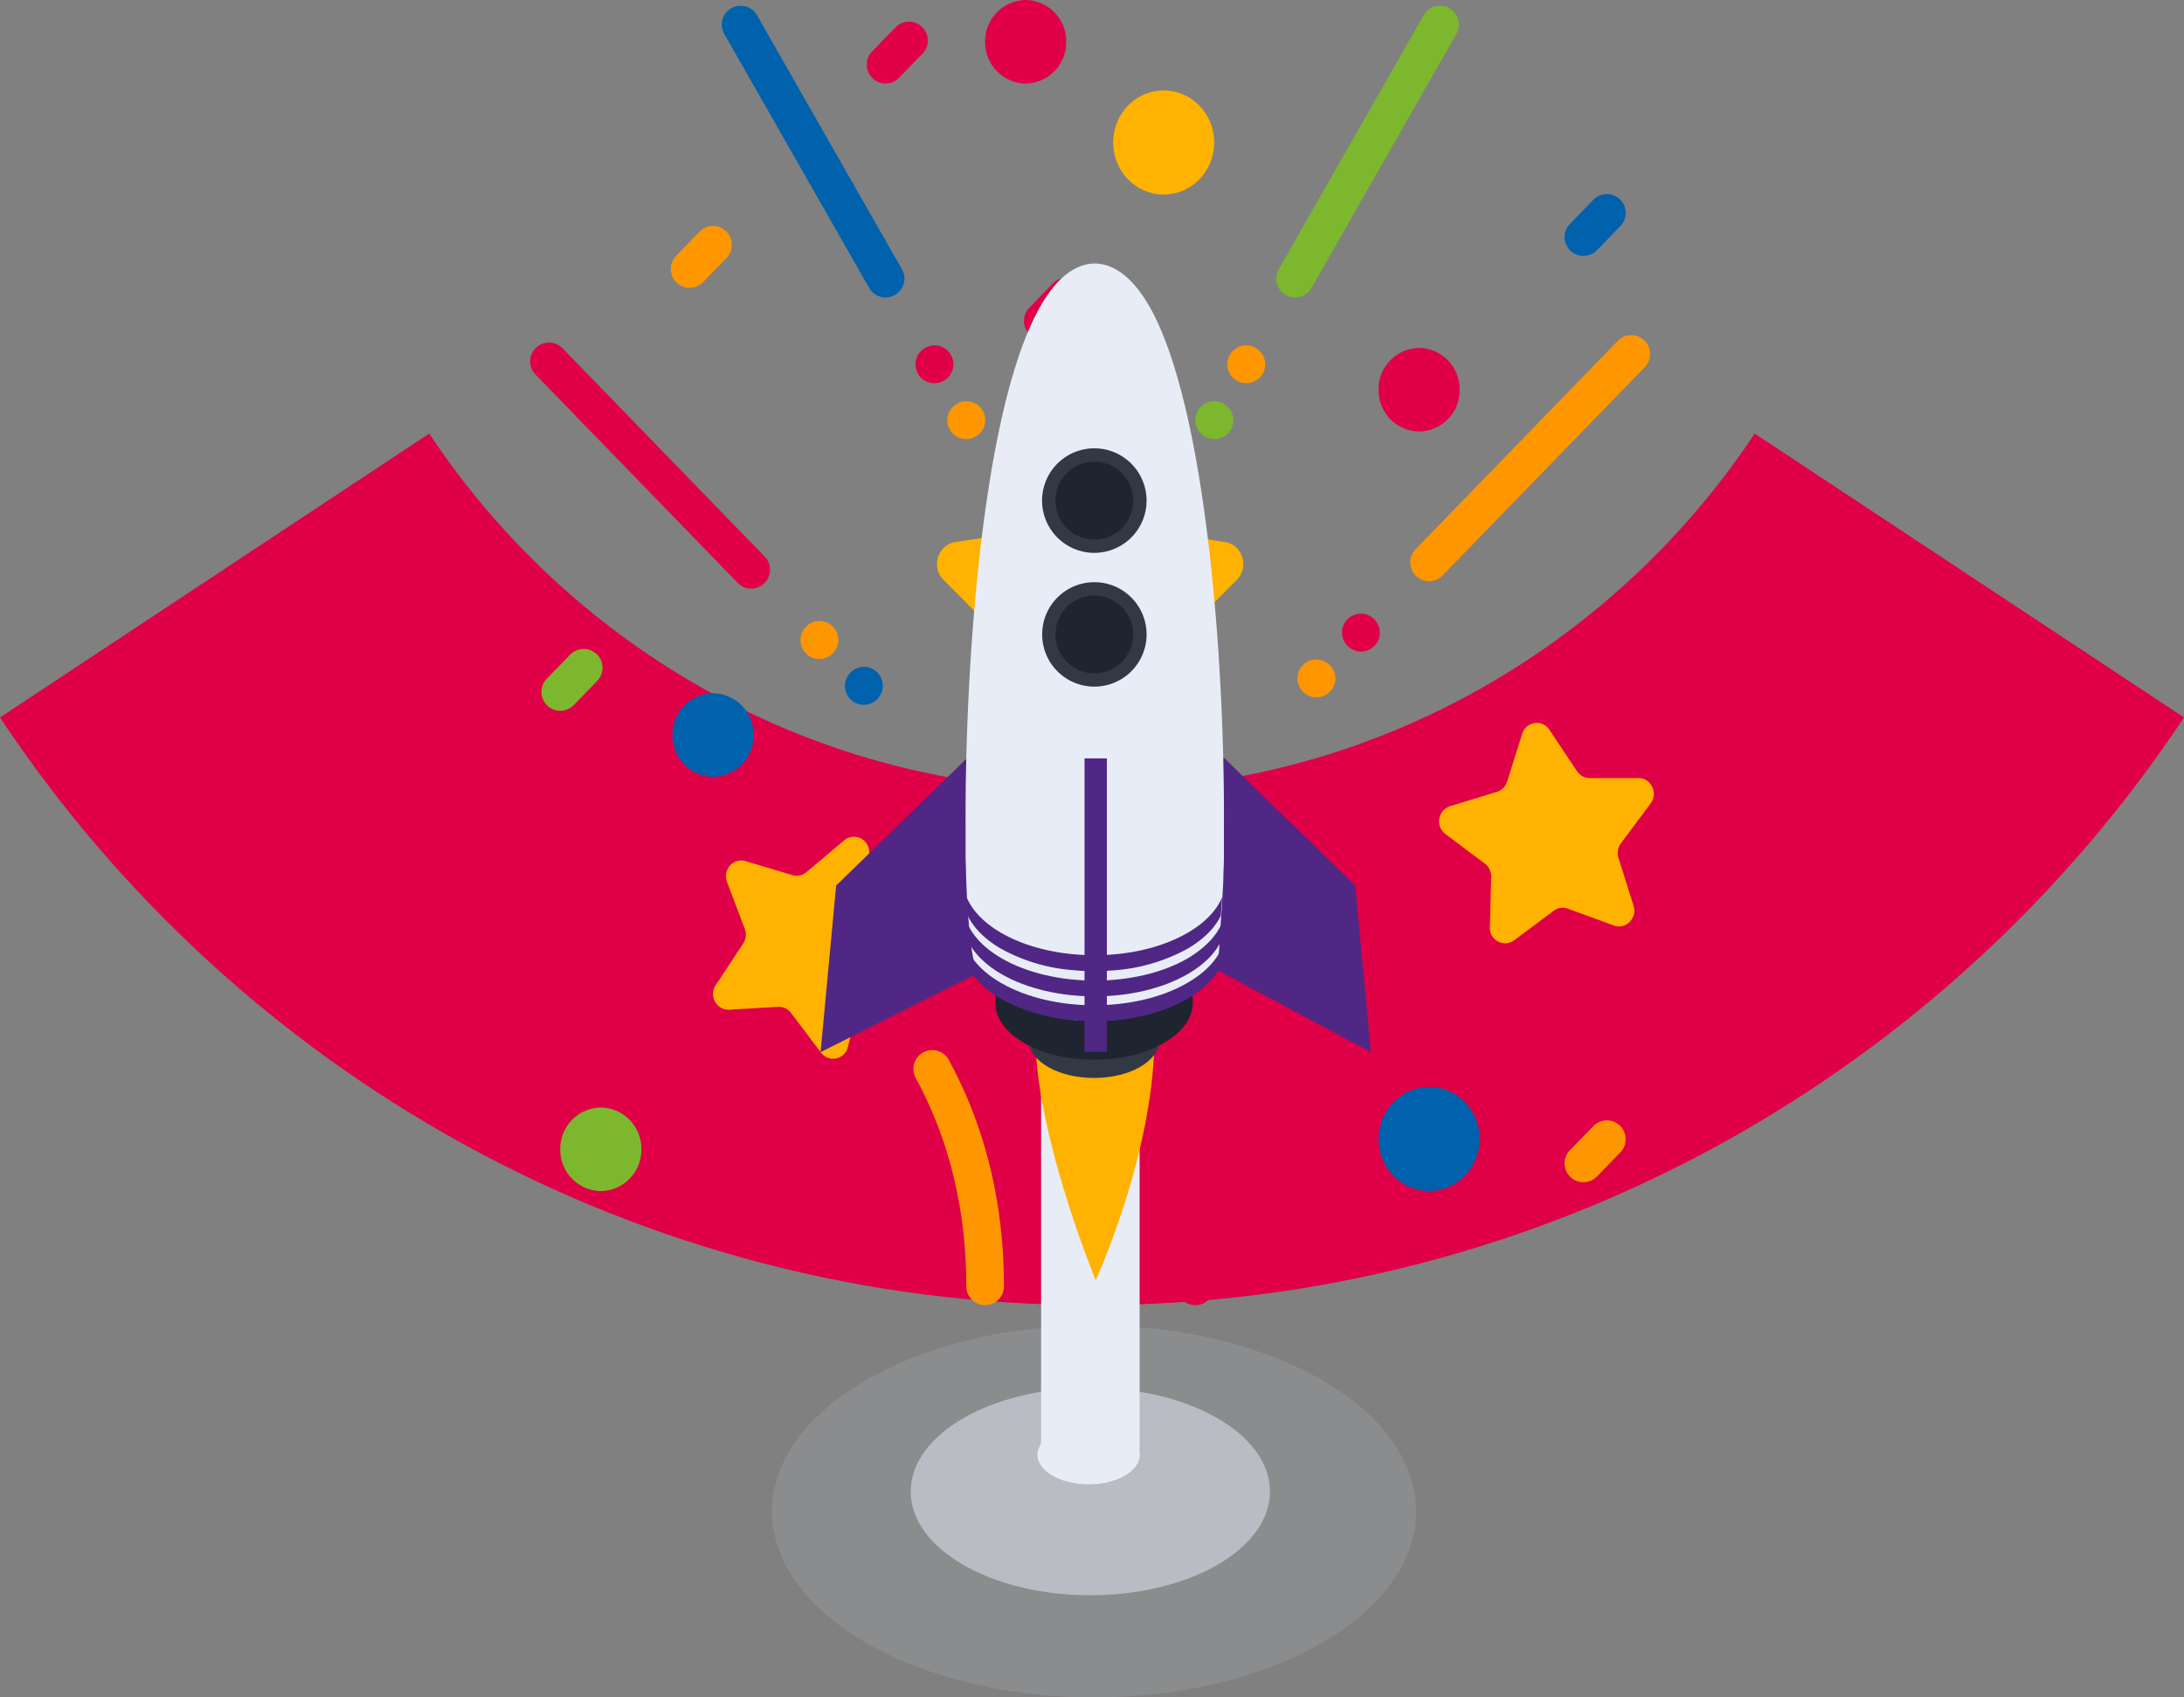 <svg xmlns="http://www.w3.org/2000/svg" width="918.799" height="713.903" viewBox="0 0 918.799 713.903">
  <rect x="0" y="0" width="918.799" height="713.903" fill="#808080" stroke="none"/>
  <g id="Ilustração" transform="translate(0.001 182.345)">
    <g id="Ilustração-2" data-name="Ilustração" transform="translate(-0.001 0)">
      <g id="Ilustração-3" data-name="Ilustração">
        <path id="Caminho_78" data-name="Caminho 78" d="M1253.564,693.241C1193.61,783.546,1091.123,843.3,974.778,843.3S755.9,783.546,695.933,693.241l-180.557,119.4c98.712,148.785,267.771,247.18,459.4,247.18,191.583,0,360.581-98.4,459.4-247.18Z" transform="translate(-515.376 -693.241)" fill="#df0047"/>
      </g>
    </g>
  </g>
  <g id="Grupo_6875" data-name="Grupo 6875" transform="translate(223.04 0)">
    <path id="Caminho_8842" data-name="Caminho 8842" d="M-1285.136,438.212a7.9,7.9,0,0,1-5.52-2.24,7.921,7.921,0,0,1-.163-11.207l9.85-10.148a7.925,7.925,0,0,1,11.207-.168,7.927,7.927,0,0,1,.167,11.208l-9.854,10.147A7.893,7.893,0,0,1-1285.136,438.212Z" transform="translate(1393.87 93.928)" fill="#e10048"/>
    <path id="Caminho_8843" data-name="Caminho 8843" d="M-1185.41,75.127a7.9,7.9,0,0,1-5.515-2.241,7.921,7.921,0,0,1-.167-11.2l9.854-10.151a7.92,7.92,0,0,1,11.2-.168,7.927,7.927,0,0,1,.168,11.208l-9.854,10.151A7.9,7.9,0,0,1-1185.41,75.127Z" transform="translate(1401.062 67.745)" fill="#e10048"/>
    <path id="Caminho_8844" data-name="Caminho 8844" d="M-973.253,42.255a7.9,7.9,0,0,1-5.52-2.235,7.927,7.927,0,0,1-.167-11.208l9.854-10.151a7.93,7.93,0,0,1,11.208-.164,7.921,7.921,0,0,1,.167,11.2l-9.855,10.151A7.9,7.9,0,0,1-973.253,42.255Z" transform="translate(1416.36 65.375)" fill="#0061ac"/>
    <path id="Caminho_8845" data-name="Caminho 8845" d="M-973.253,405.638a7.915,7.915,0,0,1-5.52-2.236,7.925,7.925,0,0,1-.167-11.207l9.854-10.152a7.931,7.931,0,0,1,11.208-.167,7.925,7.925,0,0,1,.167,11.207l-9.855,10.152A7.9,7.9,0,0,1-973.253,405.638Z" transform="translate(1416.36 91.579)" fill="#fe9600"/>
    <path id="Caminho_8846" data-name="Caminho 8846" d="M-1323.988,54.775a7.883,7.883,0,0,1-5.515-2.236,7.924,7.924,0,0,1-.167-11.207l9.854-10.152a7.929,7.929,0,0,1,11.207-.163,7.924,7.924,0,0,1,.163,11.2l-9.854,10.152A7.9,7.9,0,0,1-1323.988,54.775Z" transform="translate(1391.069 66.278)" fill="#fe9600"/>
    <path id="Caminho_8847" data-name="Caminho 8847" d="M-1374.749,220.689a7.886,7.886,0,0,1-5.516-2.236,7.924,7.924,0,0,1-.167-11.207l9.85-10.152a7.925,7.925,0,0,1,11.206-.167,7.925,7.925,0,0,1,.169,11.207l-9.855,10.152A7.894,7.894,0,0,1-1374.749,220.689Z" transform="translate(1387.409 78.242)" fill="#7db72d"/>
    <path id="Caminho_8848" data-name="Caminho 8848" d="M-1167.249,226.15l-25.727,13.933c-6.672,3.614-14.469-2.224-13.2-9.88l4.912-29.508a9.538,9.538,0,0,0-2.613-8.293l-20.813-20.9c-5.4-5.418-2.421-14.863,5.042-15.981l28.758-4.306a9.108,9.108,0,0,0,6.847-5.126l12.865-26.849a8.981,8.981,0,0,1,16.312,0L-1142,146.089a9.119,9.119,0,0,0,6.846,5.126l28.763,4.306c7.459,1.118,10.436,10.562,5.038,15.981l-20.81,20.9a9.545,9.545,0,0,0-2.618,8.293l4.912,29.508c1.278,7.656-6.521,13.494-13.191,9.88l-25.726-13.933A8.85,8.85,0,0,0-1167.249,226.15Z" transform="translate(1398.602 72.425)" fill="#ffb200"/>
    <path id="Caminho_8849" data-name="Caminho 8849" d="M-1166.82,461.518a7.923,7.923,0,0,1-7.923-7.924V329.664a7.926,7.926,0,0,1,7.923-7.927,7.926,7.926,0,0,1,7.924,7.927v123.93A7.924,7.924,0,0,1-1166.82,461.518Z" transform="translate(1402.402 87.404)" fill="#0061ac"/>
    <path id="Caminho_8850" data-name="Caminho 8850" d="M-1166.752,298.6h-.121a7.931,7.931,0,0,1-7.929-7.928,7.924,7.924,0,0,1,7.929-7.923h.121a7.923,7.923,0,0,1,7.924,7.923A7.928,7.928,0,0,1-1166.752,298.6Z" transform="translate(1402.398 84.593)" fill="#0061ac"/>
    <path id="Caminho_8851" data-name="Caminho 8851" d="M-1166.752,273.178h-.16a7.923,7.923,0,0,1-7.89-7.957,7.925,7.925,0,0,1,7.924-7.89h.159a7.924,7.924,0,0,1,7.891,7.957A7.925,7.925,0,0,1-1166.752,273.178Z" transform="translate(1402.398 82.759)" fill="#fe9600"/>
    <path id="Caminho_8852" data-name="Caminho 8852" d="M-1294.1,177.97a7.9,7.9,0,0,1-5.687-2.4l-85.061-87.632a7.92,7.92,0,0,1,.163-11.2,7.928,7.928,0,0,1,11.207.163l85.065,87.632a7.92,7.92,0,0,1-.167,11.2A7.905,7.905,0,0,1-1294.1,177.97Z" transform="translate(1387.09 69.574)" fill="#e10048"/>
    <path id="Caminho_8853" data-name="Caminho 8853" d="M-1273.1,199.692a7.889,7.889,0,0,1-5.536-2.258,7.925,7.925,0,0,1-.134-11.207l.088-.088a7.925,7.925,0,0,1,11.206-.13,7.92,7.92,0,0,1,.13,11.207l-.084.088A7.91,7.91,0,0,1-1273.1,199.692Z" transform="translate(1394.738 77.453)" fill="#fe9600"/>
    <path id="Caminho_8854" data-name="Caminho 8854" d="M-1255.656,217.668a7.9,7.9,0,0,1-5.519-2.241,7.923,7.923,0,0,1-.163-11.2l.084-.092a7.925,7.925,0,0,1,11.207-.163,7.924,7.924,0,0,1,.167,11.207l-.088.088A7.9,7.9,0,0,1-1255.656,217.668Z" transform="translate(1395.996 78.75)" fill="#0061ac"/>
    <path id="Caminho_8855" data-name="Caminho 8855" d="M-1033.816,175.064a7.877,7.877,0,0,1-5.515-2.236,7.925,7.925,0,0,1-.168-11.207l85.061-87.628a7.925,7.925,0,0,1,11.206-.168,7.926,7.926,0,0,1,.168,11.208l-85.065,87.628A7.9,7.9,0,0,1-1033.816,175.064Z" transform="translate(1411.993 69.365)" fill="#fe9600"/>
    <path id="Caminho_8856" data-name="Caminho 8856" d="M-1060.529,196.789a7.886,7.886,0,0,1-5.649-2.37l-.088-.088a7.925,7.925,0,0,1,.1-11.207,7.925,7.925,0,0,1,11.207.1l.088.088a7.925,7.925,0,0,1-.1,11.207A7.894,7.894,0,0,1-1060.529,196.789Z" transform="translate(1410.06 77.244)" fill="#e10048"/>
    <path id="Caminho_8857" data-name="Caminho 8857" d="M-1077.978,214.766a7.9,7.9,0,0,1-5.687-2.4l-.088-.088a7.928,7.928,0,0,1,.167-11.207,7.928,7.928,0,0,1,11.207.163l.088.088a7.929,7.929,0,0,1-.167,11.207A7.9,7.9,0,0,1-1077.978,214.766Z" transform="translate(1408.802 78.54)" fill="#fe9600"/>
    <path id="Caminho_8858" data-name="Caminho 8858" d="M-1086.406,65.059a7.853,7.853,0,0,1-3.915-1.042,7.923,7.923,0,0,1-2.957-10.809l60.964-106.839a7.926,7.926,0,0,1,10.81-2.953,7.923,7.923,0,0,1,2.956,10.809l-60.963,106.839A7.927,7.927,0,0,1-1086.406,65.059Z" transform="translate(1408.201 60.047)" fill="#7db72d"/>
    <path id="Caminho_8859" data-name="Caminho 8859" d="M-1105.528,91.514a7.9,7.9,0,0,1-4.062-1.122l-.1-.063a7.922,7.922,0,0,1-2.73-10.867,7.921,7.921,0,0,1,10.868-2.735l.1.063a7.923,7.923,0,0,1,2.735,10.867A7.919,7.919,0,0,1-1105.528,91.514Z" transform="translate(1406.815 69.654)" fill="#fe9600"/>
    <path id="Caminho_8860" data-name="Caminho 8860" d="M-1118.035,113.432a7.882,7.882,0,0,1-4.083-1.14l-.105-.062a7.93,7.93,0,0,1-2.7-10.881,7.928,7.928,0,0,1,10.88-2.692l.1.062a7.926,7.926,0,0,1,2.693,10.881A7.922,7.922,0,0,1-1118.035,113.432Z" transform="translate(1405.913 71.235)" fill="#7db72d"/>
    <path id="Caminho_8861" data-name="Caminho 8861" d="M-1242.992,65.059a7.924,7.924,0,0,1-6.894-4l-60.963-106.835a7.924,7.924,0,0,1,2.952-10.809,7.926,7.926,0,0,1,10.813,2.953L-1236.119,53.2a7.93,7.93,0,0,1-2.953,10.813A7.879,7.879,0,0,1-1242.992,65.059Z" transform="translate(1392.512 60.047)" fill="#0061ac"/>
    <path id="Caminho_8862" data-name="Caminho 8862" d="M-1227.964,91.514a7.927,7.927,0,0,1-6.8-3.84,7.93,7.93,0,0,1,2.709-10.877l.109-.062a7.921,7.921,0,0,1,10.872,2.709,7.925,7.925,0,0,1-2.71,10.877l-.1.062A7.9,7.9,0,0,1-1227.964,91.514Z" transform="translate(1397.992 69.654)" fill="#e10048"/>
    <path id="Caminho_8863" data-name="Caminho 8863" d="M-1215.455,113.432a7.916,7.916,0,0,1-6.785-3.82,7.925,7.925,0,0,1,2.669-10.884l.1-.063a7.932,7.932,0,0,1,10.889,2.673,7.926,7.926,0,0,1-2.673,10.884l-.1.063A7.89,7.89,0,0,1-1215.455,113.432Z" transform="translate(1398.894 71.235)" fill="#fe9600"/>
    <path id="Caminho_8864" data-name="Caminho 8864" d="M-982.2,302.712l-16.643,12.439a6.429,6.429,0,0,1-10.21-5.536l.54-21.174a6.71,6.71,0,0,0-2.647-5.536l-16.626-12.46a6.709,6.709,0,0,1,1.956-11.717l19.717-6.015a6.535,6.535,0,0,0,4.288-4.3l6.365-20.14a6.36,6.36,0,0,1,11.422-1.7l11.646,17.459a6.386,6.386,0,0,0,5.3,2.873l20.563.012c5.336,0,8.35,6.307,5.1,10.668l-12.518,16.8a6.8,6.8,0,0,0-1.018,6.081l6.345,20.152c1.641,5.227-3.245,10.126-8.271,8.293l-19.382-7.074A6.276,6.276,0,0,0-982.2,302.712Z" transform="translate(1412.807 80.333)" fill="#ffb200"/>
    <path id="Caminho_8865" data-name="Caminho 8865" d="M-1125.55,463.8a7.924,7.924,0,0,1-7.924-7.924c0-61.357,24.479-102.839,45.013-126.835,22.33-26.088,44.614-37.55,45.552-38.027a7.917,7.917,0,0,1,10.649,3.489,7.922,7.922,0,0,1-3.476,10.645c-.334.173-20.906,10.9-41.134,34.731-27.045,31.862-40.757,70.889-40.757,116A7.923,7.923,0,0,1-1125.55,463.8Z" transform="translate(1405.378 85.126)" fill="#e10048"/>
    <path id="Caminho_8866" data-name="Caminho 8866" d="M-1282.53,342.452l12.615,16.731a6.369,6.369,0,0,0,11.307-2.388l5.214-20.491a6.559,6.559,0,0,1,4.042-4.552l19.34-7.191a6.713,6.713,0,0,0,1.294-11.81l-17.305-11.442a6.7,6.7,0,0,1-2.957-5.365l-.661-21.174a6.411,6.411,0,0,0-10.5-4.916l-15.909,13.417a6.293,6.293,0,0,1-5.867,1.239l-19.75-5.9c-5.122-1.528-9.724,3.657-7.786,8.774l7.472,19.738a6.8,6.8,0,0,1-.67,6.131l-11.545,17.527c-2.994,4.548.367,10.654,5.695,10.339l20.525-1.223A6.361,6.361,0,0,1-1282.53,342.452Z" transform="translate(1392.265 83.553)" fill="#ffb200"/>
    <path id="Caminho_8867" data-name="Caminho 8867" d="M-1206.538,459.331a7.923,7.923,0,0,1-7.923-7.924c0-32.226-7.162-61.709-21.284-87.628a7.926,7.926,0,0,1,3.17-10.751,7.928,7.928,0,0,1,10.751,3.167c15.4,28.277,23.209,60.311,23.209,95.212A7.924,7.924,0,0,1-1206.538,459.331Z" transform="translate(1397.934 89.59)" fill="#fe9600"/>
    <path id="Caminho_8868" data-name="Caminho 8868" d="M-1115.8-2.513c0-12.1-9.524-21.906-21.266-21.906s-21.267,9.808-21.267,21.906,9.52,21.912,21.267,21.912S-1115.8,9.586-1115.8-2.513Z" transform="translate(1403.585 62.441)" fill="#ffb200"/>
    <path id="Caminho_8869" data-name="Caminho 8869" d="M-1011.653,388.4c0-12.1-9.519-21.907-21.262-21.907s-21.267,9.808-21.267,21.907,9.52,21.908,21.267,21.908S-1011.653,400.5-1011.653,388.4Z" transform="translate(1411.096 90.631)" fill="#0061ac"/>
    <path id="Caminho_8870" data-name="Caminho 8870" d="M-1341.168,392.153a17.316,17.316,0,0,0-17.057-17.568,17.316,17.316,0,0,0-17.053,17.568,17.317,17.317,0,0,0,17.053,17.573A17.318,17.318,0,0,0-1341.168,392.153Z" transform="translate(1387.942 91.215)" fill="#7db72d"/>
    <path id="Caminho_8871" data-name="Caminho 8871" d="M-1297.125,229.649a17.316,17.316,0,0,0-17.057-17.568,17.316,17.316,0,0,0-17.054,17.568,17.32,17.32,0,0,0,17.054,17.573A17.32,17.32,0,0,0-1297.125,229.649Z" transform="translate(1391.117 79.496)" fill="#0061ac"/>
    <g id="Grupo_6874" data-name="Grupo 6874" transform="translate(141.587 0)">
      <path id="Caminho_8872" data-name="Caminho 8872" d="M-1174.457-42.312a17.317,17.317,0,0,0-17.053-17.572,17.318,17.318,0,0,0-17.058,17.572,17.317,17.317,0,0,0,17.058,17.569A17.316,17.316,0,0,0-1174.457-42.312Z" transform="translate(1258.376 59.884)" fill="#e10048"/>
      <path id="Caminho_8873" data-name="Caminho 8873" d="M-1020.07,94.181a17.323,17.323,0,0,0-17.058-17.573,17.323,17.323,0,0,0-17.057,17.573,17.319,17.319,0,0,0,17.057,17.568A17.319,17.319,0,0,0-1020.07,94.181Z" transform="translate(1269.509 69.727)" fill="#e10048"/>
      <path id="Caminho_8874" data-name="Caminho 8874" d="M-1247.1-25.389a7.881,7.881,0,0,1-5.52-2.241,7.92,7.92,0,0,1-.168-11.2l9.855-10.152a7.92,7.92,0,0,1,11.2-.167,7.925,7.925,0,0,1,.167,11.207l-9.849,10.152A7.91,7.91,0,0,1-1247.1-25.389Z" transform="translate(1255.026 60.497)" fill="#e10048"/>
    </g>
  </g>
  <g id="Grupo_6876" data-name="Grupo 6876" transform="translate(324.773 110.828)">
    <ellipse id="Elipse_50" data-name="Elipse 50" cx="135.496" cy="78.231" rx="135.496" ry="78.231" transform="translate(0 446.613)" fill="#cbcfdf" opacity="0.15" style="isolation: isolate"/>
    <ellipse id="Elipse_51" data-name="Elipse 51" cx="75.575" cy="43.627" rx="75.575" ry="43.627" transform="translate(58.357 472.853)" fill="#e8ecf7" opacity="0.5" style="isolation: isolate"/>
    <ellipse id="Elipse_52" data-name="Elipse 52" cx="21.55" cy="12.451" rx="21.55" ry="12.451" transform="translate(111.666 488.544)" fill="#e8ecf7"/>
    <rect id="Retângulo_17293" data-name="Retângulo 17293" width="41.442" height="162.867" transform="translate(113.211 335.925)" fill="#e8ecf7"/>
    <path id="Caminho_8827" data-name="Caminho 8827" d="M-839.269,212.662s1.13,33.493,24.959,93.565c0,0,22.19-48.374,24.488-94.582S-839.269,212.662-839.269,212.662Z" transform="translate(950.502 121.417)" fill="#ffb200"/>
    <path id="Caminho_8828" data-name="Caminho 8828" d="M-825.777,135.732l-55.136,53.648-6.555,70.056L-820.785,226l12.131-85.446Z" transform="translate(907.907 72.25)" fill="#502784"/>
    <path id="Caminho_8829" data-name="Caminho 8829" d="M-789.286,135.732l55.118,53.648,6.574,70.056-66.928-35.753-11.886-83.129Z" transform="translate(979.541 72.25)" fill="#502784"/>
    <ellipse id="Elipse_53" data-name="Elipse 53" cx="27.408" cy="15.823" rx="27.408" ry="15.823" transform="translate(108.088 310.89)" fill="#323945"/>
    <path id="Caminho_8830" data-name="Caminho 8830" d="M-848.449,197.043V182.8h83.015v14.768Z" transform="translate(942.389 113.847)" fill="#3a3939"/>
    <ellipse id="Elipse_54" data-name="Elipse 54" cx="41.555" cy="23.999" rx="41.555" ry="23.999" transform="translate(93.941 286.873)" fill="#1f2431"/>
    <ellipse id="Elipse_55" data-name="Elipse 55" cx="50.71" cy="29.273" rx="50.71" ry="29.273" transform="translate(84.654 259.992)" fill="#e8ecf7"/>
    <path id="Caminho_8831" data-name="Caminho 8831" d="M-746.4,262.445h0V275.01c0,2.543-.132,4.973-.226,7.347,0,2.957-.207,5.764-.358,8.458s-.282,5.331-.471,7.761c-.772,10.643-.754,18.479-2.072,21.55-7.177,16.784-31.458,7.535-43.439,1.507-4.427-2.223-7.346-4.05-7.346-4.05h-1.092A87.361,87.361,0,0,1-810,321.5c-12.564,5.086-34.962,14.109-41.178-1.432-1.111-2.788-2.223-12-2.9-21.644-.169-2.411-.32-4.992-.471-7.742s-.226-5.482-.339-8.439c0-2.355-.132-4.785-.188-7.309v-5.651h0V262.37h0c-.339-65.723,6.631-170.816,29.65-215.668,6.649-12.979,14.636-20.909,24.187-21.38h1.093c9.419.49,17.5,8.383,24.168,21.3C-753.277,91.309-745.988,195.987-746.4,262.445Z" transform="translate(936.525 -25.322)" fill="#e8ecf7"/>
    <ellipse id="Elipse_56" data-name="Elipse 56" cx="19.157" cy="19.157" rx="19.157" ry="19.157" transform="translate(116.47 136.834)" fill="#1f2431"/>
    <path id="Caminho_8832" data-name="Caminho 8832" d="M-816.015,140.4a21.963,21.963,0,0,1-21.964-21.964,21.964,21.964,0,0,1,21.964-21.964,21.965,21.965,0,0,1,21.964,21.964A21.982,21.982,0,0,1-816.015,140.4Zm0-38.315a16.353,16.353,0,0,0-16.37,16.332,16.35,16.35,0,0,0,16.332,16.37,16.349,16.349,0,0,0,16.369-16.332v-.019A16.369,16.369,0,0,0-816.015,102.086Z" transform="translate(951.642 37.555)" fill="#323945"/>
    <ellipse id="Elipse_57" data-name="Elipse 57" cx="19.157" cy="19.157" rx="19.157" ry="19.157" transform="translate(116.47 80.511)" fill="#1f2431"/>
    <path id="Caminho_8833" data-name="Caminho 8833" d="M-816,110.548a21.982,21.982,0,0,1-22-21.964,21.984,21.984,0,0,1,21.964-22,21.984,21.984,0,0,1,22,21.945A22,22,0,0,1-816,110.548Zm0-38.315a16.353,16.353,0,0,0-16.37,16.332,16.35,16.35,0,0,0,16.332,16.37A16.349,16.349,0,0,0-799.665,88.6v-.038A16.351,16.351,0,0,0-816,72.2h0Z" transform="translate(951.624 11.14)" fill="#323945"/>
    <path id="Caminho_8834" data-name="Caminho 8834" d="M-746.319,171.312v6.932c-1.884,6.216-7.008,12.169-15.333,16.954-21.588,12.451-56.512,12.451-78.193,0-8.326-4.822-13.431-10.794-15.334-16.954h0v-6.913c1.884,6.329,6.97,12.357,15.409,17.236,21.606,12.451,56.606,12.451,78.193,0C-753.308,183.632-748.071,177.622-746.319,171.312Z" transform="translate(936.442 103.693)" fill="#502784"/>
    <path id="Caminho_8835" data-name="Caminho 8835" d="M-746.462,177.167c0,2.524-.132,4.973-.226,7.328-2.11,5.877-7.121,11.472-15.07,16.03-21.587,12.47-56.511,12.47-78.193,0-7.93-4.6-12.941-10.229-15.07-16.143,0-2.355-.132-4.785-.188-7.29,1.884,6.141,7.026,11.98,15.239,16.727,21.606,12.47,56.606,12.47,78.193,0C-753.526,189.091-748.44,183.271-746.462,177.167Z" transform="translate(936.416 108.801)" fill="#502784"/>
    <path id="Caminho_8836" data-name="Caminho 8836" d="M-747.329,166.873c-2.279,5.519-7.177,10.775-14.655,15.07-21.587,12.451-56.511,12.451-78.193,0-7.535-4.37-12.433-9.645-14.712-15.22.151,2.75.3,5.331.471,7.742,2.43,5.2,7.177,10.1,14.241,14.184a74.872,74.872,0,0,0,29.838,8.891,95.081,95.081,0,0,0,16.953.132,75.593,75.593,0,0,0,31.326-9.023c7.007-4.05,11.735-8.891,14.184-14.034Z" transform="translate(936.698 99.636)" fill="#502784"/>
    <rect id="Retângulo_17294" data-name="Retângulo 17294" width="9.4" height="123.403" transform="translate(131.483 208.133)" fill="#502784"/>
  </g>
</svg>
